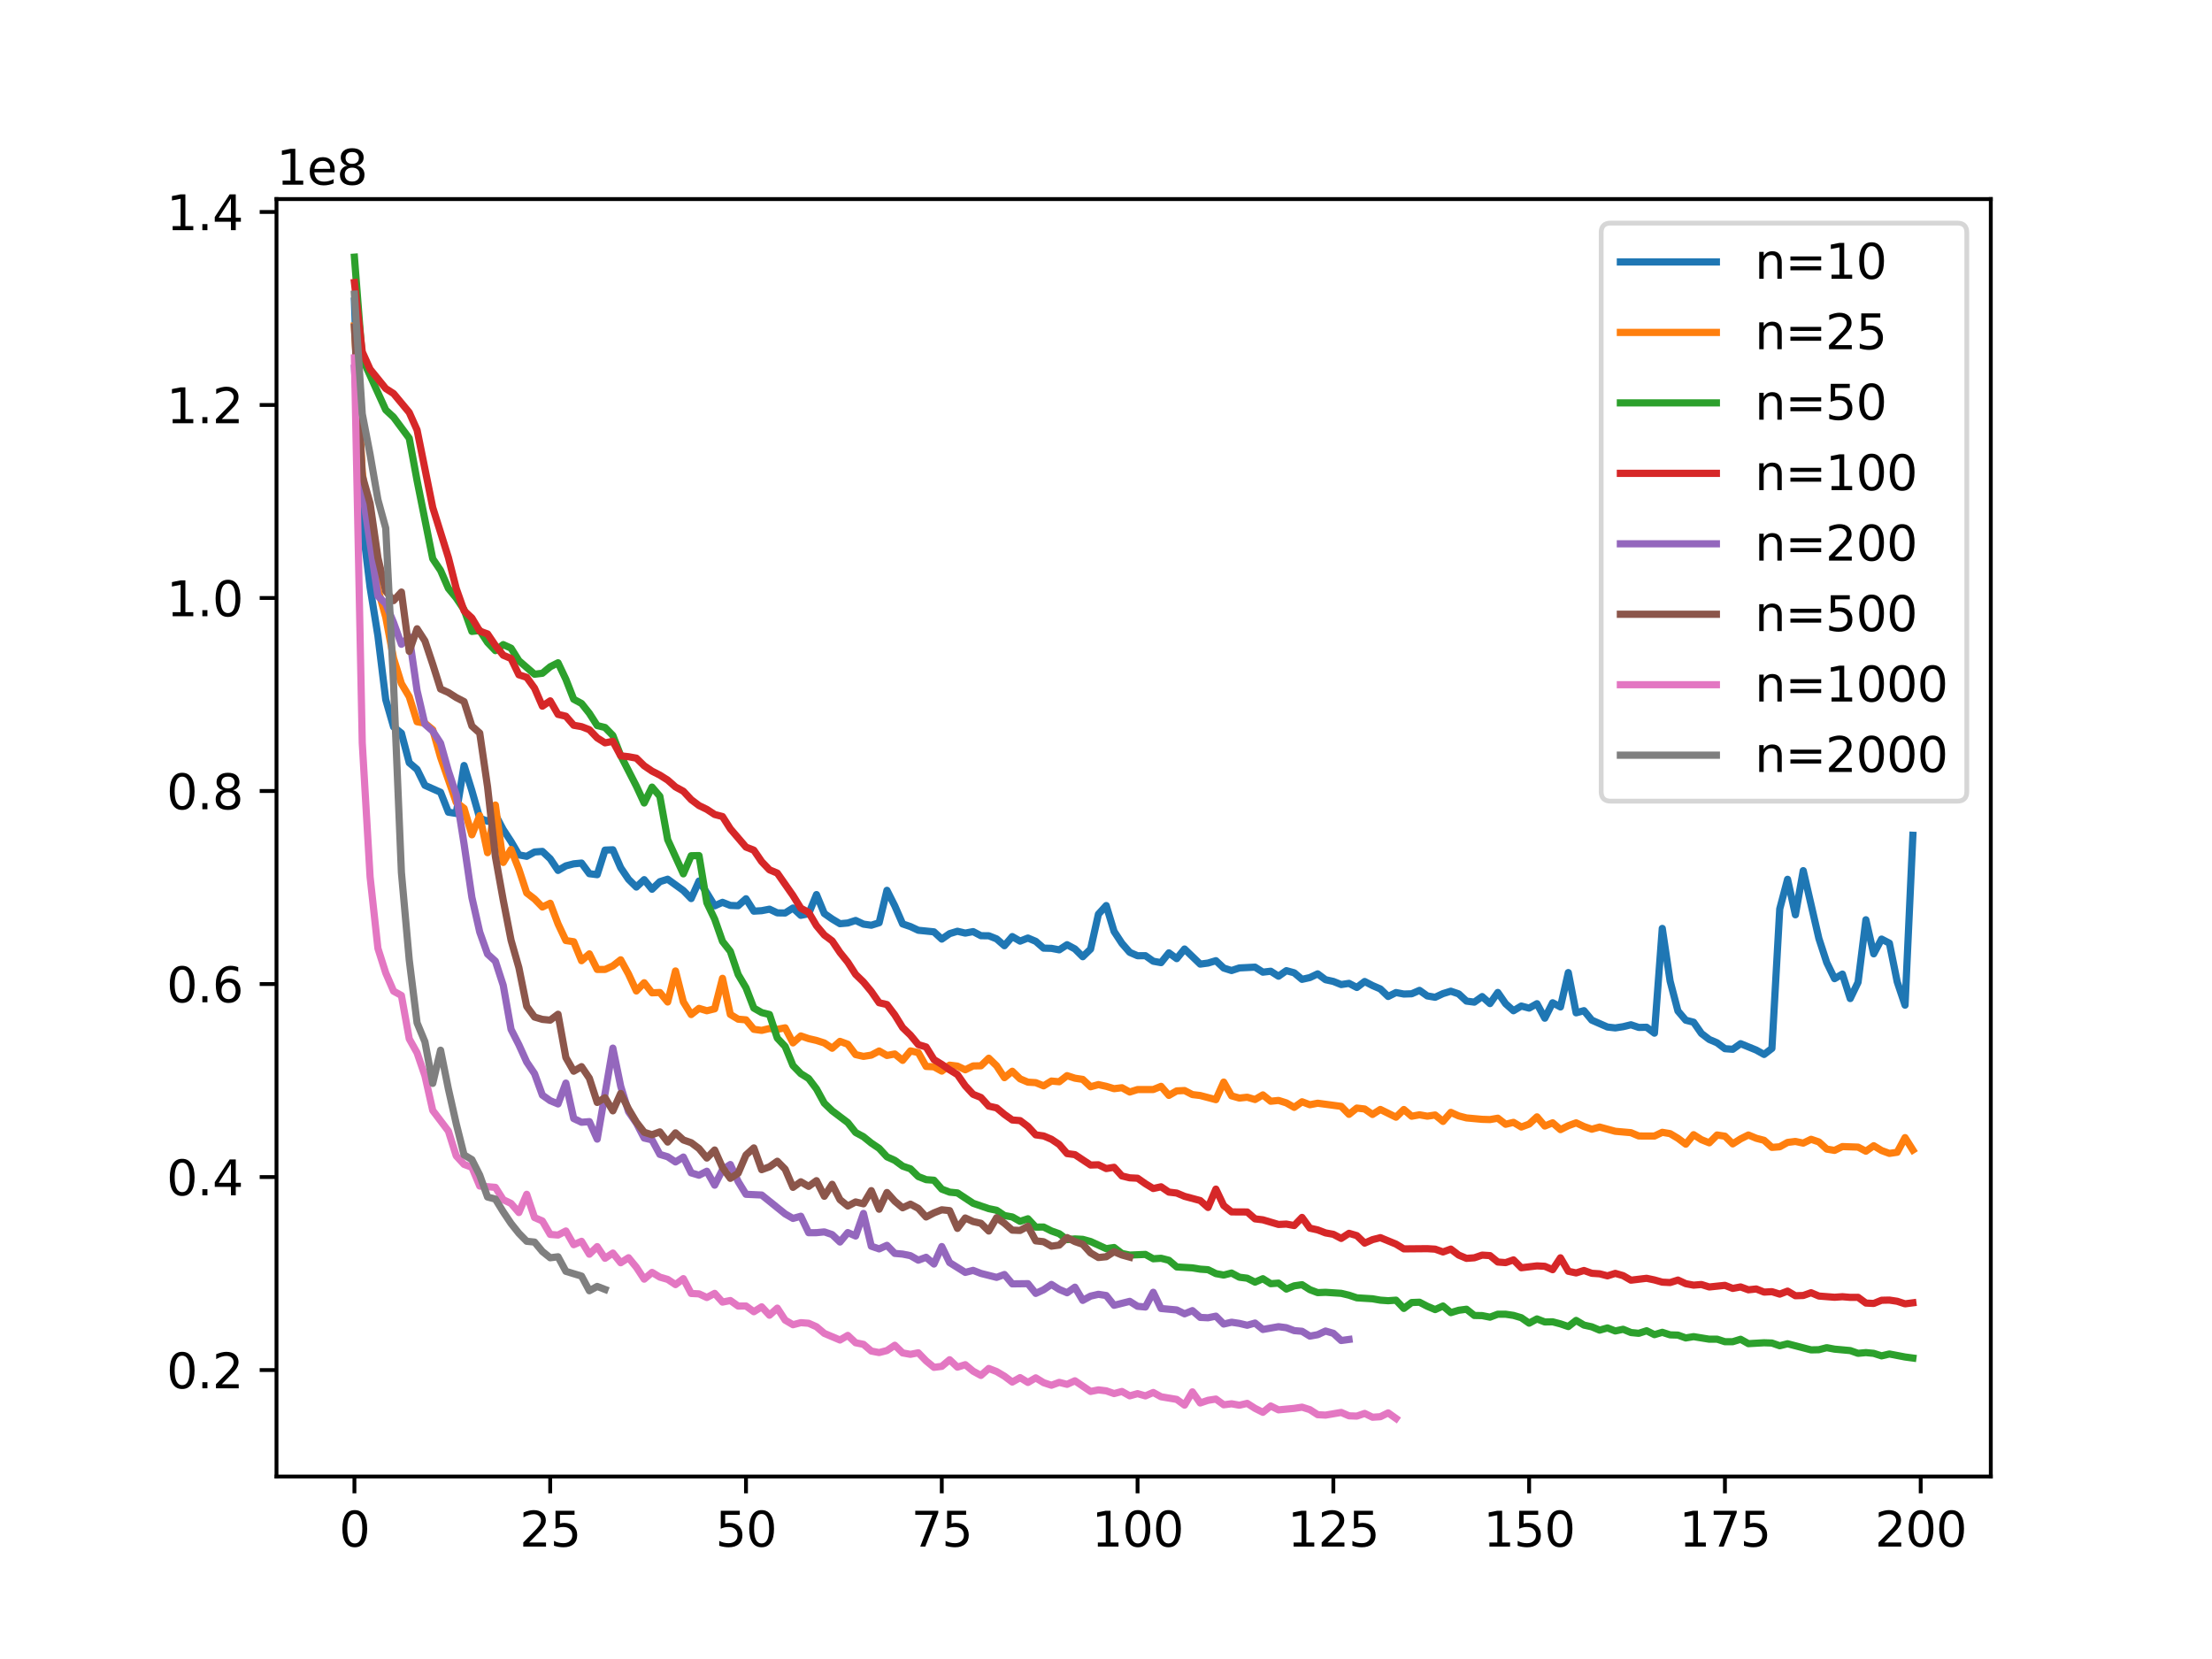 <?xml version="1.0" encoding="utf-8" standalone="no"?>
<!DOCTYPE svg PUBLIC "-//W3C//DTD SVG 1.1//EN"
  "http://www.w3.org/Graphics/SVG/1.1/DTD/svg11.dtd">
<svg xmlns:xlink="http://www.w3.org/1999/xlink" width="460.8pt" height="345.6pt" viewBox="0 0 460.8 345.6" xmlns="http://www.w3.org/2000/svg" version="1.1">
 <defs>
  <style type="text/css">*{stroke-linejoin: round; stroke-linecap: butt}</style>
 </defs>
 <g id="figure_1">
  <g id="patch_1">
   <path d="M 0 345.6 
L 460.8 345.6 
L 460.8 0 
L 0 0 
z
" style="fill: #ffffff"/>
  </g>
  <g id="axes_1">
   <g id="patch_2">
    <path d="M 57.6 307.584 
L 414.72 307.584 
L 414.72 41.472 
L 57.6 41.472 
z
" style="fill: #ffffff"/>
   </g>
   <g id="matplotlib.axis_1">
    <g id="xtick_1">
     <g id="line2d_1">
      <defs>
       <path id="mae1dd69335" d="M 0 0 
L 0 3.5 
" style="stroke: #000000; stroke-width: 0.8"/>
      </defs>
      <g>
       <use xlink:href="#mae1dd69335" x="73.833" y="307.584" style="stroke: #000000; stroke-width: 0.8"/>
      </g>
     </g>
     <g id="text_1">
      <!-- 0 -->
      <g transform="translate(70.651 322.182) scale(0.1 -0.1)">
       <defs>
        <path id="DejaVuSans-30" d="M 2034 4250 
Q 1547 4250 1301 3770 
Q 1056 3291 1056 2328 
Q 1056 1369 1301 889 
Q 1547 409 2034 409 
Q 2525 409 2770 889 
Q 3016 1369 3016 2328 
Q 3016 3291 2770 3770 
Q 2525 4250 2034 4250 
z
M 2034 4750 
Q 2819 4750 3233 4129 
Q 3647 3509 3647 2328 
Q 3647 1150 3233 529 
Q 2819 -91 2034 -91 
Q 1250 -91 836 529 
Q 422 1150 422 2328 
Q 422 3509 836 4129 
Q 1250 4750 2034 4750 
z
" transform="scale(0.016)"/>
       </defs>
       <use xlink:href="#DejaVuSans-30"/>
      </g>
     </g>
    </g>
    <g id="xtick_2">
     <g id="line2d_2">
      <g>
       <use xlink:href="#mae1dd69335" x="114.618" y="307.584" style="stroke: #000000; stroke-width: 0.8"/>
      </g>
     </g>
     <g id="text_2">
      <!-- 25 -->
      <g transform="translate(108.256 322.182) scale(0.1 -0.1)">
       <defs>
        <path id="DejaVuSans-32" d="M 1228 531 
L 3431 531 
L 3431 0 
L 469 0 
L 469 531 
Q 828 903 1448 1529 
Q 2069 2156 2228 2338 
Q 2531 2678 2651 2914 
Q 2772 3150 2772 3378 
Q 2772 3750 2511 3984 
Q 2250 4219 1831 4219 
Q 1534 4219 1204 4116 
Q 875 4013 500 3803 
L 500 4441 
Q 881 4594 1212 4672 
Q 1544 4750 1819 4750 
Q 2544 4750 2975 4387 
Q 3406 4025 3406 3419 
Q 3406 3131 3298 2873 
Q 3191 2616 2906 2266 
Q 2828 2175 2409 1742 
Q 1991 1309 1228 531 
z
" transform="scale(0.016)"/>
        <path id="DejaVuSans-35" d="M 691 4666 
L 3169 4666 
L 3169 4134 
L 1269 4134 
L 1269 2991 
Q 1406 3038 1543 3061 
Q 1681 3084 1819 3084 
Q 2600 3084 3056 2656 
Q 3513 2228 3513 1497 
Q 3513 744 3044 326 
Q 2575 -91 1722 -91 
Q 1428 -91 1123 -41 
Q 819 9 494 109 
L 494 744 
Q 775 591 1075 516 
Q 1375 441 1709 441 
Q 2250 441 2565 725 
Q 2881 1009 2881 1497 
Q 2881 1984 2565 2268 
Q 2250 2553 1709 2553 
Q 1456 2553 1204 2497 
Q 953 2441 691 2322 
L 691 4666 
z
" transform="scale(0.016)"/>
       </defs>
       <use xlink:href="#DejaVuSans-32"/>
       <use xlink:href="#DejaVuSans-35" x="63.623"/>
      </g>
     </g>
    </g>
    <g id="xtick_3">
     <g id="line2d_3">
      <g>
       <use xlink:href="#mae1dd69335" x="155.404" y="307.584" style="stroke: #000000; stroke-width: 0.8"/>
      </g>
     </g>
     <g id="text_3">
      <!-- 50 -->
      <g transform="translate(149.042 322.182) scale(0.1 -0.1)">
       <use xlink:href="#DejaVuSans-35"/>
       <use xlink:href="#DejaVuSans-30" x="63.623"/>
      </g>
     </g>
    </g>
    <g id="xtick_4">
     <g id="line2d_4">
      <g>
       <use xlink:href="#mae1dd69335" x="196.19" y="307.584" style="stroke: #000000; stroke-width: 0.8"/>
      </g>
     </g>
     <g id="text_4">
      <!-- 75 -->
      <g transform="translate(189.827 322.182) scale(0.1 -0.1)">
       <defs>
        <path id="DejaVuSans-37" d="M 525 4666 
L 3525 4666 
L 3525 4397 
L 1831 0 
L 1172 0 
L 2766 4134 
L 525 4134 
L 525 4666 
z
" transform="scale(0.016)"/>
       </defs>
       <use xlink:href="#DejaVuSans-37"/>
       <use xlink:href="#DejaVuSans-35" x="63.623"/>
      </g>
     </g>
    </g>
    <g id="xtick_5">
     <g id="line2d_5">
      <g>
       <use xlink:href="#mae1dd69335" x="236.976" y="307.584" style="stroke: #000000; stroke-width: 0.8"/>
      </g>
     </g>
     <g id="text_5">
      <!-- 100 -->
      <g transform="translate(227.432 322.182) scale(0.1 -0.1)">
       <defs>
        <path id="DejaVuSans-31" d="M 794 531 
L 1825 531 
L 1825 4091 
L 703 3866 
L 703 4441 
L 1819 4666 
L 2450 4666 
L 2450 531 
L 3481 531 
L 3481 0 
L 794 0 
L 794 531 
z
" transform="scale(0.016)"/>
       </defs>
       <use xlink:href="#DejaVuSans-31"/>
       <use xlink:href="#DejaVuSans-30" x="63.623"/>
       <use xlink:href="#DejaVuSans-30" x="127.246"/>
      </g>
     </g>
    </g>
    <g id="xtick_6">
     <g id="line2d_6">
      <g>
       <use xlink:href="#mae1dd69335" x="277.761" y="307.584" style="stroke: #000000; stroke-width: 0.8"/>
      </g>
     </g>
     <g id="text_6">
      <!-- 125 -->
      <g transform="translate(268.218 322.182) scale(0.1 -0.1)">
       <use xlink:href="#DejaVuSans-31"/>
       <use xlink:href="#DejaVuSans-32" x="63.623"/>
       <use xlink:href="#DejaVuSans-35" x="127.246"/>
      </g>
     </g>
    </g>
    <g id="xtick_7">
     <g id="line2d_7">
      <g>
       <use xlink:href="#mae1dd69335" x="318.547" y="307.584" style="stroke: #000000; stroke-width: 0.8"/>
      </g>
     </g>
     <g id="text_7">
      <!-- 150 -->
      <g transform="translate(309.003 322.182) scale(0.1 -0.1)">
       <use xlink:href="#DejaVuSans-31"/>
       <use xlink:href="#DejaVuSans-35" x="63.623"/>
       <use xlink:href="#DejaVuSans-30" x="127.246"/>
      </g>
     </g>
    </g>
    <g id="xtick_8">
     <g id="line2d_8">
      <g>
       <use xlink:href="#mae1dd69335" x="359.333" y="307.584" style="stroke: #000000; stroke-width: 0.8"/>
      </g>
     </g>
     <g id="text_8">
      <!-- 175 -->
      <g transform="translate(349.789 322.182) scale(0.1 -0.1)">
       <use xlink:href="#DejaVuSans-31"/>
       <use xlink:href="#DejaVuSans-37" x="63.623"/>
       <use xlink:href="#DejaVuSans-35" x="127.246"/>
      </g>
     </g>
    </g>
    <g id="xtick_9">
     <g id="line2d_9">
      <g>
       <use xlink:href="#mae1dd69335" x="400.119" y="307.584" style="stroke: #000000; stroke-width: 0.8"/>
      </g>
     </g>
     <g id="text_9">
      <!-- 200 -->
      <g transform="translate(390.575 322.182) scale(0.1 -0.1)">
       <use xlink:href="#DejaVuSans-32"/>
       <use xlink:href="#DejaVuSans-30" x="63.623"/>
       <use xlink:href="#DejaVuSans-30" x="127.246"/>
      </g>
     </g>
    </g>
   </g>
   <g id="matplotlib.axis_2">
    <g id="ytick_1">
     <g id="line2d_10">
      <defs>
       <path id="m228a80582a" d="M 0 0 
L -3.5 0 
" style="stroke: #000000; stroke-width: 0.8"/>
      </defs>
      <g>
       <use xlink:href="#m228a80582a" x="57.6" y="285.411" style="stroke: #000000; stroke-width: 0.8"/>
      </g>
     </g>
     <g id="text_10">
      <!-- 0.2 -->
      <g transform="translate(34.697 289.21) scale(0.1 -0.1)">
       <defs>
        <path id="DejaVuSans-2e" d="M 684 794 
L 1344 794 
L 1344 0 
L 684 0 
L 684 794 
z
" transform="scale(0.016)"/>
       </defs>
       <use xlink:href="#DejaVuSans-30"/>
       <use xlink:href="#DejaVuSans-2e" x="63.623"/>
       <use xlink:href="#DejaVuSans-32" x="95.41"/>
      </g>
     </g>
    </g>
    <g id="ytick_2">
     <g id="line2d_11">
      <g>
       <use xlink:href="#m228a80582a" x="57.6" y="245.202" style="stroke: #000000; stroke-width: 0.8"/>
      </g>
     </g>
     <g id="text_11">
      <!-- 0.4 -->
      <g transform="translate(34.697 249.001) scale(0.1 -0.1)">
       <defs>
        <path id="DejaVuSans-34" d="M 2419 4116 
L 825 1625 
L 2419 1625 
L 2419 4116 
z
M 2253 4666 
L 3047 4666 
L 3047 1625 
L 3713 1625 
L 3713 1100 
L 3047 1100 
L 3047 0 
L 2419 0 
L 2419 1100 
L 313 1100 
L 313 1709 
L 2253 4666 
z
" transform="scale(0.016)"/>
       </defs>
       <use xlink:href="#DejaVuSans-30"/>
       <use xlink:href="#DejaVuSans-2e" x="63.623"/>
       <use xlink:href="#DejaVuSans-34" x="95.41"/>
      </g>
     </g>
    </g>
    <g id="ytick_3">
     <g id="line2d_12">
      <g>
       <use xlink:href="#m228a80582a" x="57.6" y="204.992" style="stroke: #000000; stroke-width: 0.8"/>
      </g>
     </g>
     <g id="text_12">
      <!-- 0.6 -->
      <g transform="translate(34.697 208.791) scale(0.1 -0.1)">
       <defs>
        <path id="DejaVuSans-36" d="M 2113 2584 
Q 1688 2584 1439 2293 
Q 1191 2003 1191 1497 
Q 1191 994 1439 701 
Q 1688 409 2113 409 
Q 2538 409 2786 701 
Q 3034 994 3034 1497 
Q 3034 2003 2786 2293 
Q 2538 2584 2113 2584 
z
M 3366 4563 
L 3366 3988 
Q 3128 4100 2886 4159 
Q 2644 4219 2406 4219 
Q 1781 4219 1451 3797 
Q 1122 3375 1075 2522 
Q 1259 2794 1537 2939 
Q 1816 3084 2150 3084 
Q 2853 3084 3261 2657 
Q 3669 2231 3669 1497 
Q 3669 778 3244 343 
Q 2819 -91 2113 -91 
Q 1303 -91 875 529 
Q 447 1150 447 2328 
Q 447 3434 972 4092 
Q 1497 4750 2381 4750 
Q 2619 4750 2861 4703 
Q 3103 4656 3366 4563 
z
" transform="scale(0.016)"/>
       </defs>
       <use xlink:href="#DejaVuSans-30"/>
       <use xlink:href="#DejaVuSans-2e" x="63.623"/>
       <use xlink:href="#DejaVuSans-36" x="95.41"/>
      </g>
     </g>
    </g>
    <g id="ytick_4">
     <g id="line2d_13">
      <g>
       <use xlink:href="#m228a80582a" x="57.6" y="164.782" style="stroke: #000000; stroke-width: 0.8"/>
      </g>
     </g>
     <g id="text_13">
      <!-- 0.8 -->
      <g transform="translate(34.697 168.582) scale(0.1 -0.1)">
       <defs>
        <path id="DejaVuSans-38" d="M 2034 2216 
Q 1584 2216 1326 1975 
Q 1069 1734 1069 1313 
Q 1069 891 1326 650 
Q 1584 409 2034 409 
Q 2484 409 2743 651 
Q 3003 894 3003 1313 
Q 3003 1734 2745 1975 
Q 2488 2216 2034 2216 
z
M 1403 2484 
Q 997 2584 770 2862 
Q 544 3141 544 3541 
Q 544 4100 942 4425 
Q 1341 4750 2034 4750 
Q 2731 4750 3128 4425 
Q 3525 4100 3525 3541 
Q 3525 3141 3298 2862 
Q 3072 2584 2669 2484 
Q 3125 2378 3379 2068 
Q 3634 1759 3634 1313 
Q 3634 634 3220 271 
Q 2806 -91 2034 -91 
Q 1263 -91 848 271 
Q 434 634 434 1313 
Q 434 1759 690 2068 
Q 947 2378 1403 2484 
z
M 1172 3481 
Q 1172 3119 1398 2916 
Q 1625 2713 2034 2713 
Q 2441 2713 2670 2916 
Q 2900 3119 2900 3481 
Q 2900 3844 2670 4047 
Q 2441 4250 2034 4250 
Q 1625 4250 1398 4047 
Q 1172 3844 1172 3481 
z
" transform="scale(0.016)"/>
       </defs>
       <use xlink:href="#DejaVuSans-30"/>
       <use xlink:href="#DejaVuSans-2e" x="63.623"/>
       <use xlink:href="#DejaVuSans-38" x="95.41"/>
      </g>
     </g>
    </g>
    <g id="ytick_5">
     <g id="line2d_14">
      <g>
       <use xlink:href="#m228a80582a" x="57.6" y="124.573" style="stroke: #000000; stroke-width: 0.8"/>
      </g>
     </g>
     <g id="text_14">
      <!-- 1.0 -->
      <g transform="translate(34.697 128.372) scale(0.1 -0.1)">
       <use xlink:href="#DejaVuSans-31"/>
       <use xlink:href="#DejaVuSans-2e" x="63.623"/>
       <use xlink:href="#DejaVuSans-30" x="95.41"/>
      </g>
     </g>
    </g>
    <g id="ytick_6">
     <g id="line2d_15">
      <g>
       <use xlink:href="#m228a80582a" x="57.6" y="84.363" style="stroke: #000000; stroke-width: 0.8"/>
      </g>
     </g>
     <g id="text_15">
      <!-- 1.2 -->
      <g transform="translate(34.697 88.162) scale(0.1 -0.1)">
       <use xlink:href="#DejaVuSans-31"/>
       <use xlink:href="#DejaVuSans-2e" x="63.623"/>
       <use xlink:href="#DejaVuSans-32" x="95.41"/>
      </g>
     </g>
    </g>
    <g id="ytick_7">
     <g id="line2d_16">
      <g>
       <use xlink:href="#m228a80582a" x="57.6" y="44.154" style="stroke: #000000; stroke-width: 0.8"/>
      </g>
     </g>
     <g id="text_16">
      <!-- 1.4 -->
      <g transform="translate(34.697 47.953) scale(0.1 -0.1)">
       <use xlink:href="#DejaVuSans-31"/>
       <use xlink:href="#DejaVuSans-2e" x="63.623"/>
       <use xlink:href="#DejaVuSans-34" x="95.41"/>
      </g>
     </g>
    </g>
    <g id="text_17">
     <!-- 1e8 -->
     <g transform="translate(57.6 38.472) scale(0.1 -0.1)">
      <defs>
       <path id="DejaVuSans-65" d="M 3597 1894 
L 3597 1613 
L 953 1613 
Q 991 1019 1311 708 
Q 1631 397 2203 397 
Q 2534 397 2845 478 
Q 3156 559 3463 722 
L 3463 178 
Q 3153 47 2828 -22 
Q 2503 -91 2169 -91 
Q 1331 -91 842 396 
Q 353 884 353 1716 
Q 353 2575 817 3079 
Q 1281 3584 2069 3584 
Q 2775 3584 3186 3129 
Q 3597 2675 3597 1894 
z
M 3022 2063 
Q 3016 2534 2758 2815 
Q 2500 3097 2075 3097 
Q 1594 3097 1305 2825 
Q 1016 2553 972 2059 
L 3022 2063 
z
" transform="scale(0.016)"/>
      </defs>
      <use xlink:href="#DejaVuSans-31"/>
      <use xlink:href="#DejaVuSans-65" x="63.623"/>
      <use xlink:href="#DejaVuSans-38" x="125.146"/>
     </g>
    </g>
   </g>
   <g id="line2d_17">
    <path d="M 73.833 62.722 
L 75.464 108.88 
L 77.096 122.359 
L 78.727 132.474 
L 80.358 145.75 
L 81.99 151.428 
L 83.621 152.729 
L 85.253 158.895 
L 86.884 160.282 
L 88.516 163.596 
L 91.778 165.047 
L 93.41 169.197 
L 95.041 169.452 
L 96.673 159.472 
L 98.304 164.723 
L 99.936 170.434 
L 101.567 171.082 
L 103.198 169.714 
L 104.83 172.814 
L 106.461 175.303 
L 108.093 178.092 
L 109.724 178.384 
L 111.356 177.484 
L 112.987 177.362 
L 114.618 178.895 
L 116.25 181.325 
L 117.881 180.377 
L 119.513 179.955 
L 121.144 179.793 
L 122.776 182.008 
L 124.407 182.21 
L 126.038 177.093 
L 127.67 177.025 
L 129.301 180.764 
L 130.933 183.175 
L 132.564 184.788 
L 134.196 183.252 
L 135.827 185.247 
L 137.458 183.67 
L 139.09 183.155 
L 142.353 185.513 
L 143.984 187.188 
L 145.616 183.536 
L 147.247 186.017 
L 148.879 188.7 
L 150.51 187.971 
L 152.141 188.617 
L 153.773 188.678 
L 155.404 187.228 
L 157.036 189.813 
L 158.667 189.715 
L 160.299 189.399 
L 161.93 190.168 
L 163.561 190.192 
L 165.193 189.159 
L 166.824 190.681 
L 168.456 190.352 
L 170.087 186.359 
L 171.719 190.303 
L 173.35 191.444 
L 174.981 192.426 
L 176.613 192.276 
L 178.244 191.748 
L 179.876 192.514 
L 181.507 192.745 
L 183.139 192.227 
L 184.77 185.472 
L 186.401 188.71 
L 188.033 192.466 
L 189.664 193.027 
L 191.296 193.791 
L 194.559 194.121 
L 196.19 195.629 
L 197.821 194.497 
L 199.453 193.999 
L 201.084 194.383 
L 202.716 194.07 
L 204.347 194.925 
L 205.979 194.94 
L 207.61 195.586 
L 209.241 197.008 
L 210.873 195.106 
L 212.504 196.055 
L 214.136 195.408 
L 215.767 196.099 
L 217.399 197.515 
L 219.03 197.557 
L 220.661 197.871 
L 222.293 196.801 
L 223.924 197.68 
L 225.556 199.301 
L 227.187 197.713 
L 228.819 190.44 
L 230.45 188.642 
L 232.081 194.027 
L 233.713 196.517 
L 235.344 198.388 
L 236.976 199.101 
L 238.607 199.084 
L 240.239 200.24 
L 241.87 200.536 
L 243.501 198.497 
L 245.133 199.7 
L 246.764 197.696 
L 250.027 200.843 
L 251.659 200.622 
L 253.29 200.128 
L 254.921 201.662 
L 256.553 202.179 
L 258.184 201.638 
L 261.447 201.474 
L 263.079 202.52 
L 264.71 202.324 
L 266.341 203.363 
L 267.973 202.207 
L 269.604 202.651 
L 271.236 204.017 
L 272.867 203.648 
L 274.499 202.874 
L 276.13 204.091 
L 277.761 204.45 
L 279.393 205.102 
L 281.024 204.853 
L 282.656 205.708 
L 284.287 204.466 
L 285.919 205.308 
L 287.55 206.013 
L 289.181 207.585 
L 290.813 206.766 
L 292.444 207.075 
L 294.076 207.024 
L 295.707 206.31 
L 297.339 207.471 
L 298.97 207.749 
L 300.601 206.986 
L 302.233 206.485 
L 303.864 207.038 
L 305.496 208.549 
L 307.127 208.765 
L 308.759 207.605 
L 310.39 209.067 
L 312.021 206.748 
L 313.653 209.104 
L 315.284 210.555 
L 316.916 209.577 
L 318.547 210.008 
L 320.179 209.088 
L 321.81 212.111 
L 323.441 208.895 
L 325.073 209.768 
L 326.704 202.605 
L 328.336 210.993 
L 329.967 210.541 
L 331.599 212.515 
L 334.862 213.95 
L 336.493 214.131 
L 338.124 213.877 
L 339.756 213.478 
L 341.387 214.034 
L 343.019 213.995 
L 344.65 215.225 
L 346.282 193.405 
L 347.913 204.385 
L 349.544 210.607 
L 351.176 212.528 
L 352.807 212.942 
L 354.439 215.291 
L 356.07 216.537 
L 357.702 217.236 
L 359.333 218.46 
L 360.964 218.587 
L 362.596 217.417 
L 365.859 218.75 
L 367.49 219.659 
L 369.122 218.405 
L 370.753 189.347 
L 372.384 183.175 
L 374.016 190.569 
L 375.647 181.372 
L 378.91 195.516 
L 380.542 200.521 
L 382.173 203.871 
L 383.804 202.923 
L 385.436 208.019 
L 387.067 204.628 
L 388.699 191.605 
L 390.33 198.702 
L 391.962 195.628 
L 393.593 196.479 
L 395.224 204.537 
L 396.856 209.394 
L 398.487 174.004 
L 398.487 174.004 
" clip-path="url(#p0e4a9f094d)" style="fill: none; stroke: #1f77b4; stroke-width: 1.5; stroke-linecap: square"/>
   </g>
   <g id="line2d_18">
    <path d="M 73.833 67.889 
L 75.464 98.304 
L 77.096 111.196 
L 78.727 122.722 
L 80.358 128.572 
L 81.99 137.142 
L 83.621 142.403 
L 85.253 145.138 
L 86.884 150.356 
L 88.516 150.653 
L 90.147 152.01 
L 91.778 157.756 
L 95.041 167.153 
L 96.673 168.398 
L 98.304 173.908 
L 99.936 169.918 
L 101.567 177.629 
L 103.198 167.702 
L 104.83 179.662 
L 106.461 176.958 
L 108.093 181.074 
L 109.724 186.018 
L 111.356 187.278 
L 112.987 188.95 
L 114.618 188.166 
L 116.25 192.464 
L 117.881 195.932 
L 119.513 196.179 
L 121.144 200.135 
L 122.776 198.708 
L 124.407 201.949 
L 126.038 201.958 
L 127.67 201.219 
L 129.301 199.941 
L 130.933 202.914 
L 132.564 206.438 
L 134.196 204.721 
L 135.827 206.822 
L 137.458 206.754 
L 139.09 208.734 
L 140.721 202.269 
L 142.353 208.706 
L 143.984 211.349 
L 145.616 210.066 
L 147.247 210.559 
L 148.879 210.156 
L 150.51 203.8 
L 152.141 211.323 
L 153.773 212.315 
L 155.404 212.454 
L 157.036 214.423 
L 158.667 214.648 
L 160.299 214.256 
L 161.93 214.427 
L 163.561 214.114 
L 165.193 217.253 
L 166.824 215.804 
L 168.456 216.366 
L 170.087 216.744 
L 171.719 217.271 
L 173.35 218.368 
L 174.981 216.935 
L 176.613 217.538 
L 178.244 219.69 
L 179.876 220.064 
L 181.507 219.803 
L 183.139 218.939 
L 184.77 219.872 
L 186.401 219.564 
L 188.033 220.893 
L 189.664 218.924 
L 191.296 219.261 
L 192.927 222.16 
L 194.559 222.235 
L 196.19 223.132 
L 197.821 221.892 
L 199.453 222.09 
L 201.084 222.854 
L 202.716 222.05 
L 204.347 222.024 
L 205.979 220.446 
L 207.61 222.022 
L 209.241 224.497 
L 210.873 223.161 
L 212.504 224.744 
L 214.136 225.434 
L 215.767 225.534 
L 217.399 226.203 
L 219.03 225.204 
L 220.661 225.349 
L 222.293 224.078 
L 223.924 224.608 
L 225.556 224.858 
L 227.187 226.394 
L 228.819 225.941 
L 230.45 226.301 
L 232.081 226.794 
L 233.713 226.593 
L 235.344 227.487 
L 236.976 226.973 
L 240.239 226.97 
L 241.87 226.308 
L 243.501 228.189 
L 245.133 227.253 
L 246.764 227.179 
L 248.396 228.022 
L 250.027 228.215 
L 253.29 229.078 
L 254.921 225.419 
L 256.553 228.28 
L 258.184 228.748 
L 259.816 228.571 
L 261.447 229.047 
L 263.079 228.089 
L 264.71 229.409 
L 266.341 229.237 
L 267.973 229.754 
L 269.604 230.681 
L 271.236 229.519 
L 272.867 230.137 
L 274.499 229.819 
L 279.393 230.476 
L 281.024 232.142 
L 282.656 230.832 
L 284.287 231.022 
L 285.919 232.162 
L 287.55 231.117 
L 290.813 232.73 
L 292.444 231.132 
L 294.076 232.532 
L 295.707 232.231 
L 297.339 232.524 
L 298.97 232.274 
L 300.601 233.612 
L 302.233 231.73 
L 303.864 232.46 
L 305.496 232.882 
L 308.759 233.179 
L 310.39 233.228 
L 312.021 232.941 
L 313.653 234.207 
L 315.284 233.808 
L 316.916 234.778 
L 318.547 234.169 
L 320.179 232.659 
L 321.81 234.572 
L 323.441 233.901 
L 325.073 235.324 
L 326.704 234.506 
L 328.336 233.908 
L 329.967 234.673 
L 331.599 235.235 
L 333.23 234.785 
L 336.493 235.667 
L 339.756 235.955 
L 341.387 236.646 
L 344.65 236.66 
L 346.282 235.882 
L 347.913 236.155 
L 349.544 237.127 
L 351.176 238.352 
L 352.807 236.376 
L 354.439 237.417 
L 356.07 238.07 
L 357.702 236.443 
L 359.333 236.688 
L 360.964 238.29 
L 362.596 237.253 
L 364.227 236.441 
L 365.859 237.121 
L 367.49 237.549 
L 369.122 239.023 
L 370.753 238.897 
L 372.384 237.988 
L 374.016 237.784 
L 375.647 238.133 
L 377.279 237.334 
L 378.91 237.889 
L 380.542 239.376 
L 382.173 239.646 
L 383.804 238.851 
L 387.067 238.966 
L 388.699 239.819 
L 390.33 238.675 
L 391.962 239.676 
L 393.593 240.274 
L 395.224 240.038 
L 396.856 236.989 
L 398.487 239.573 
L 398.487 239.573 
" clip-path="url(#p0e4a9f094d)" style="fill: none; stroke: #ff7f0e; stroke-width: 1.5; stroke-linecap: square"/>
   </g>
   <g id="line2d_19">
    <path d="M 73.833 53.568 
L 75.464 74.639 
L 80.358 85.396 
L 81.99 86.911 
L 85.253 91.299 
L 86.884 100.12 
L 90.147 116.403 
L 91.778 118.835 
L 93.41 122.579 
L 95.041 124.564 
L 96.673 126.995 
L 98.304 131.535 
L 99.936 131.352 
L 101.567 133.829 
L 103.198 135.536 
L 104.83 134.285 
L 106.461 135.026 
L 108.093 137.632 
L 111.356 140.456 
L 112.987 140.255 
L 114.618 138.9 
L 116.25 138.067 
L 117.881 141.503 
L 119.513 145.669 
L 121.144 146.543 
L 122.776 148.6 
L 124.407 151.148 
L 126.038 151.546 
L 127.67 153.216 
L 129.301 157.4 
L 132.564 163.76 
L 134.196 167.282 
L 135.827 163.97 
L 137.458 165.876 
L 139.09 174.912 
L 142.353 182.042 
L 143.984 178.265 
L 145.616 178.231 
L 147.247 188.058 
L 148.879 191.469 
L 150.51 196.113 
L 152.141 198.187 
L 153.773 203.018 
L 155.404 205.775 
L 157.036 210.004 
L 158.667 210.936 
L 160.299 211.341 
L 161.93 216.265 
L 163.561 218 
L 165.193 221.977 
L 166.824 223.658 
L 168.456 224.681 
L 170.087 226.837 
L 171.719 229.821 
L 173.35 231.392 
L 176.613 233.859 
L 178.244 235.916 
L 179.876 236.807 
L 181.507 238.124 
L 183.139 239.224 
L 184.77 240.99 
L 186.401 241.725 
L 188.033 242.925 
L 189.664 243.488 
L 191.296 245.098 
L 192.927 245.742 
L 194.559 245.864 
L 196.19 247.717 
L 197.821 248.345 
L 199.453 248.506 
L 202.716 250.664 
L 205.979 251.784 
L 207.61 252.119 
L 209.241 253.219 
L 210.873 253.51 
L 212.504 254.431 
L 214.136 253.895 
L 215.767 255.627 
L 217.399 255.613 
L 219.03 256.428 
L 220.661 257.008 
L 222.293 258.233 
L 223.924 258.091 
L 225.556 258.18 
L 227.187 258.628 
L 230.45 260.122 
L 232.081 259.878 
L 233.713 261.118 
L 235.344 261.455 
L 238.607 261.316 
L 240.239 262.224 
L 241.87 262.123 
L 243.501 262.538 
L 245.133 263.926 
L 248.396 264.119 
L 250.027 264.388 
L 251.659 264.502 
L 253.29 265.315 
L 254.921 265.616 
L 256.553 265.201 
L 258.184 266.067 
L 259.816 266.27 
L 261.447 267.096 
L 263.079 266.377 
L 264.71 267.418 
L 266.341 267.296 
L 267.973 268.537 
L 269.604 267.865 
L 271.236 267.625 
L 272.867 268.66 
L 274.499 269.279 
L 276.13 269.212 
L 279.393 269.425 
L 281.024 269.813 
L 282.656 270.361 
L 285.919 270.561 
L 287.55 270.849 
L 289.181 270.964 
L 290.813 270.851 
L 292.444 272.568 
L 294.076 271.339 
L 295.707 271.279 
L 297.339 272.125 
L 298.97 272.812 
L 300.601 272.065 
L 302.233 273.446 
L 303.864 272.953 
L 305.496 272.739 
L 307.127 274.035 
L 308.759 274.066 
L 310.39 274.39 
L 312.021 273.773 
L 313.653 273.777 
L 315.284 274.02 
L 316.916 274.506 
L 318.547 275.639 
L 320.179 274.758 
L 321.81 275.389 
L 323.441 275.358 
L 325.073 275.788 
L 326.704 276.344 
L 328.336 275.069 
L 329.967 276.04 
L 331.599 276.404 
L 333.23 277.091 
L 334.862 276.633 
L 336.493 277.263 
L 338.124 276.914 
L 339.756 277.591 
L 341.387 277.753 
L 343.019 277.221 
L 344.65 278.032 
L 346.282 277.547 
L 347.913 278.075 
L 349.544 278.125 
L 351.176 278.715 
L 352.807 278.448 
L 356.07 278.98 
L 357.702 278.972 
L 359.333 279.504 
L 360.964 279.499 
L 362.596 278.996 
L 364.227 279.907 
L 367.49 279.723 
L 369.122 279.778 
L 370.753 280.346 
L 372.384 279.93 
L 377.279 281.203 
L 378.91 281.168 
L 380.542 280.746 
L 382.173 281.051 
L 385.436 281.348 
L 387.067 281.922 
L 388.699 281.773 
L 390.33 281.928 
L 391.962 282.452 
L 393.593 282.059 
L 396.856 282.684 
L 398.487 282.904 
L 398.487 282.904 
" clip-path="url(#p0e4a9f094d)" style="fill: none; stroke: #2ca02c; stroke-width: 1.5; stroke-linecap: square"/>
   </g>
   <g id="line2d_20">
    <path d="M 73.833 58.855 
L 75.464 73.289 
L 77.096 76.921 
L 80.358 80.94 
L 81.99 81.991 
L 85.253 85.928 
L 86.884 89.577 
L 90.147 105.718 
L 93.41 116.144 
L 95.041 122.579 
L 96.673 127.224 
L 98.304 128.741 
L 99.936 131.474 
L 101.567 132.056 
L 103.198 134.462 
L 104.83 136.493 
L 106.461 137.187 
L 108.093 140.573 
L 109.724 141.101 
L 111.356 143.363 
L 112.987 147.108 
L 114.618 146 
L 116.25 148.822 
L 117.881 149.2 
L 119.513 151.087 
L 121.144 151.374 
L 122.776 152.006 
L 124.407 153.719 
L 126.038 154.748 
L 127.67 154.432 
L 129.301 157.452 
L 130.933 157.636 
L 132.564 157.934 
L 134.196 159.529 
L 135.827 160.639 
L 137.458 161.47 
L 139.09 162.506 
L 140.721 163.939 
L 142.353 164.825 
L 143.984 166.58 
L 145.616 167.811 
L 147.247 168.603 
L 148.879 169.672 
L 150.51 170.101 
L 152.141 172.655 
L 155.404 176.465 
L 157.036 177.111 
L 158.667 179.49 
L 160.299 181.201 
L 161.93 181.888 
L 165.193 186.556 
L 166.824 189.195 
L 168.456 190.068 
L 170.087 192.837 
L 171.719 194.783 
L 173.35 196.001 
L 174.981 198.417 
L 176.613 200.446 
L 178.244 202.986 
L 179.876 204.569 
L 181.507 206.54 
L 183.139 208.889 
L 184.77 209.266 
L 186.401 211.419 
L 188.033 214.06 
L 189.664 215.637 
L 191.296 217.611 
L 192.927 218.104 
L 194.559 220.73 
L 196.19 221.727 
L 197.821 222.864 
L 199.453 223.863 
L 201.084 226.204 
L 202.716 227.967 
L 204.347 228.625 
L 205.979 230.427 
L 207.61 230.794 
L 209.241 232.15 
L 210.873 233.311 
L 212.504 233.44 
L 214.136 234.663 
L 215.767 236.411 
L 217.399 236.637 
L 219.03 237.328 
L 220.661 238.425 
L 222.293 240.314 
L 223.924 240.532 
L 227.187 242.699 
L 228.819 242.644 
L 230.45 243.435 
L 232.081 243.168 
L 233.713 244.969 
L 235.344 245.366 
L 236.976 245.445 
L 238.607 246.59 
L 240.239 247.588 
L 241.87 247.229 
L 243.501 248.339 
L 245.133 248.534 
L 246.764 249.22 
L 250.027 250.096 
L 251.659 251.539 
L 253.29 247.715 
L 254.921 251.14 
L 256.553 252.458 
L 259.816 252.479 
L 261.447 253.911 
L 263.079 254.112 
L 266.341 255.078 
L 267.973 254.998 
L 269.604 255.304 
L 271.236 253.609 
L 272.867 255.846 
L 274.499 256.211 
L 276.13 256.835 
L 277.761 257.13 
L 279.393 257.986 
L 281.024 256.922 
L 282.656 257.403 
L 284.287 258.962 
L 285.919 258.242 
L 287.55 257.825 
L 290.813 259.166 
L 292.444 260.165 
L 297.339 260.121 
L 298.97 260.222 
L 300.601 260.806 
L 302.233 260.211 
L 303.864 261.45 
L 305.496 262.138 
L 307.127 262.02 
L 308.759 261.461 
L 310.39 261.564 
L 312.021 262.902 
L 313.653 263.028 
L 315.284 262.458 
L 316.916 264.095 
L 320.179 263.705 
L 321.81 263.791 
L 323.441 264.501 
L 325.073 262.026 
L 326.704 264.825 
L 328.336 265.171 
L 329.967 264.666 
L 331.599 265.251 
L 333.23 265.358 
L 334.862 265.781 
L 336.493 265.268 
L 338.124 265.74 
L 339.756 266.684 
L 343.019 266.293 
L 344.65 266.636 
L 346.282 267.097 
L 347.913 267.179 
L 349.544 266.662 
L 351.176 267.414 
L 352.807 267.721 
L 354.439 267.586 
L 356.07 268.102 
L 359.333 267.76 
L 360.964 268.4 
L 362.596 268.089 
L 364.227 268.689 
L 365.859 268.516 
L 367.49 269.168 
L 369.122 269.079 
L 370.753 269.588 
L 372.384 268.965 
L 374.016 269.926 
L 375.647 269.874 
L 377.279 269.299 
L 378.91 269.989 
L 382.173 270.242 
L 383.804 270.128 
L 385.436 270.267 
L 387.067 270.256 
L 388.699 271.45 
L 390.33 271.532 
L 391.962 270.868 
L 393.593 270.833 
L 395.224 271.08 
L 396.856 271.611 
L 398.487 271.4 
L 398.487 271.4 
" clip-path="url(#p0e4a9f094d)" style="fill: none; stroke: #d62728; stroke-width: 1.5; stroke-linecap: square"/>
   </g>
   <g id="line2d_21">
    <path d="M 73.833 76.694 
L 75.464 102.148 
L 78.727 124.163 
L 80.358 125.744 
L 81.99 129.705 
L 83.621 134.218 
L 85.253 132.648 
L 86.884 143.85 
L 88.516 150.867 
L 90.147 152.306 
L 91.778 154.815 
L 93.41 160.604 
L 95.041 165.534 
L 96.673 175.811 
L 98.304 186.953 
L 99.936 194.162 
L 101.567 198.746 
L 103.198 200.232 
L 104.83 205.253 
L 106.461 214.43 
L 108.093 217.637 
L 109.724 221.24 
L 111.356 223.662 
L 112.987 228.138 
L 114.618 229.291 
L 116.25 229.969 
L 117.881 225.627 
L 119.513 233.011 
L 121.144 233.786 
L 122.776 233.656 
L 124.407 237.3 
L 127.67 218.344 
L 129.301 226.275 
L 130.933 231.578 
L 132.564 233.945 
L 134.196 237.077 
L 135.827 237.454 
L 137.458 240.479 
L 139.09 240.973 
L 140.721 242.057 
L 142.353 241.034 
L 143.984 244.327 
L 145.616 244.82 
L 147.247 243.989 
L 148.879 246.893 
L 150.51 243.68 
L 152.141 242.59 
L 153.773 246.136 
L 155.404 248.793 
L 158.667 248.942 
L 163.561 252.88 
L 165.193 253.82 
L 166.824 253.366 
L 168.456 256.794 
L 170.087 256.788 
L 171.719 256.626 
L 173.35 257.185 
L 174.981 258.735 
L 176.613 256.768 
L 178.244 257.482 
L 179.876 252.781 
L 181.507 259.605 
L 183.139 260.169 
L 184.77 259.429 
L 186.401 261.106 
L 188.033 261.248 
L 189.664 261.579 
L 191.296 262.518 
L 192.927 261.918 
L 194.559 263.318 
L 196.19 259.679 
L 197.821 263.02 
L 201.084 265.062 
L 202.716 264.643 
L 204.347 265.278 
L 207.61 266.1 
L 209.241 265.505 
L 210.873 267.451 
L 214.136 267.412 
L 215.767 269.438 
L 217.399 268.683 
L 219.03 267.571 
L 220.661 268.609 
L 222.293 269.304 
L 223.924 268.143 
L 225.556 270.891 
L 227.187 270.003 
L 228.819 269.625 
L 230.45 269.88 
L 232.081 271.916 
L 235.344 271.095 
L 236.976 272.126 
L 238.607 272.275 
L 240.239 269.206 
L 241.87 272.585 
L 245.133 272.886 
L 246.764 273.695 
L 248.396 273.026 
L 250.027 274.44 
L 251.659 274.518 
L 253.29 274.18 
L 254.921 275.822 
L 256.553 275.443 
L 258.184 275.689 
L 259.816 276.077 
L 261.447 275.615 
L 263.079 276.947 
L 266.341 276.37 
L 267.973 276.585 
L 269.604 277.191 
L 271.236 277.332 
L 272.867 278.34 
L 274.499 278.04 
L 276.13 277.281 
L 277.761 277.752 
L 279.393 279.253 
L 281.024 279.03 
L 281.024 279.03 
" clip-path="url(#p0e4a9f094d)" style="fill: none; stroke: #9467bd; stroke-width: 1.5; stroke-linecap: square"/>
   </g>
   <g id="line2d_22">
    <path d="M 73.833 68.129 
L 75.464 99.096 
L 77.096 104.851 
L 78.727 116.178 
L 80.358 123.157 
L 81.99 125.117 
L 83.621 123.336 
L 85.253 135.683 
L 86.884 130.987 
L 88.516 133.504 
L 90.147 138.378 
L 91.778 143.533 
L 93.41 144.264 
L 95.041 145.305 
L 96.673 146.151 
L 98.304 151.246 
L 99.936 152.709 
L 101.567 163.913 
L 103.198 178.451 
L 104.83 187.497 
L 106.461 195.856 
L 108.093 201.586 
L 109.724 209.646 
L 111.356 211.869 
L 112.987 212.359 
L 114.618 212.514 
L 116.25 211.287 
L 117.881 220.301 
L 119.513 223.15 
L 121.144 222.204 
L 122.776 224.614 
L 124.407 229.658 
L 126.038 228.68 
L 127.67 231.408 
L 129.301 227.788 
L 130.933 231.015 
L 132.564 233.765 
L 134.196 235.869 
L 135.827 236.389 
L 137.458 235.79 
L 139.09 237.914 
L 140.721 235.994 
L 142.353 237.475 
L 143.984 238.043 
L 145.616 239.263 
L 147.247 241.242 
L 148.879 239.568 
L 150.51 243.222 
L 152.141 245.47 
L 153.773 244.405 
L 155.404 240.605 
L 157.036 239.13 
L 158.667 243.664 
L 160.299 243.069 
L 161.93 241.909 
L 163.561 243.562 
L 165.193 247.346 
L 166.824 246.19 
L 168.456 247.145 
L 170.087 245.956 
L 171.719 249.203 
L 173.35 246.711 
L 174.981 249.914 
L 176.613 251.241 
L 178.244 250.386 
L 179.876 250.773 
L 181.507 248.032 
L 183.139 251.902 
L 184.77 248.424 
L 186.401 250.236 
L 188.033 251.604 
L 189.664 250.846 
L 191.296 251.726 
L 192.927 253.517 
L 194.559 252.663 
L 196.19 252.02 
L 197.821 252.193 
L 199.453 255.895 
L 201.084 253.729 
L 202.716 254.471 
L 204.347 254.833 
L 205.979 256.447 
L 207.61 253.666 
L 209.241 254.835 
L 210.873 256.26 
L 212.504 256.324 
L 214.136 255.444 
L 215.767 258.493 
L 217.399 258.67 
L 219.03 259.595 
L 220.661 259.376 
L 222.293 257.815 
L 223.924 258.647 
L 225.556 259.212 
L 227.187 261.003 
L 228.819 261.964 
L 230.45 261.799 
L 232.081 260.755 
L 233.713 261.436 
L 235.344 261.888 
" clip-path="url(#p0e4a9f094d)" style="fill: none; stroke: #8c564b; stroke-width: 1.5; stroke-linecap: square"/>
   </g>
   <g id="line2d_23">
    <path d="M 73.833 74.557 
L 75.464 154.738 
L 77.096 182.67 
L 78.727 197.558 
L 80.358 202.687 
L 81.99 206.476 
L 83.621 207.377 
L 85.253 216.413 
L 86.884 219.329 
L 88.516 224.093 
L 90.147 231.328 
L 93.41 235.631 
L 95.041 240.793 
L 96.673 242.56 
L 98.304 243.175 
L 99.936 247.071 
L 103.198 247.35 
L 104.83 249.921 
L 106.461 250.697 
L 108.093 252.592 
L 109.724 248.795 
L 111.356 253.64 
L 112.987 254.355 
L 114.618 257.154 
L 116.25 257.283 
L 117.881 256.438 
L 119.513 259.293 
L 121.144 258.589 
L 122.776 261.275 
L 124.407 259.693 
L 126.038 262.124 
L 127.67 261.034 
L 129.301 263.057 
L 130.933 262.008 
L 132.564 263.986 
L 134.196 266.467 
L 135.827 265.068 
L 137.458 266.051 
L 139.09 266.522 
L 140.721 267.606 
L 142.353 266.365 
L 143.984 269.456 
L 145.616 269.534 
L 147.247 270.293 
L 148.879 269.434 
L 150.51 271.251 
L 152.141 270.921 
L 153.773 272.079 
L 155.404 272.064 
L 157.036 273.255 
L 158.667 272.235 
L 160.299 273.984 
L 161.93 272.507 
L 163.561 275.005 
L 165.193 275.966 
L 166.824 275.536 
L 168.456 275.66 
L 170.087 276.388 
L 171.719 277.768 
L 174.981 279.148 
L 176.613 278.19 
L 178.244 279.724 
L 179.876 280.052 
L 181.507 281.45 
L 183.139 281.763 
L 184.77 281.342 
L 186.401 280.242 
L 188.033 281.837 
L 189.664 282.132 
L 191.296 281.811 
L 192.927 283.496 
L 194.559 284.839 
L 196.19 284.638 
L 197.821 283.257 
L 199.453 284.799 
L 201.084 284.292 
L 202.716 285.64 
L 204.347 286.527 
L 205.979 285.076 
L 207.61 285.715 
L 209.241 286.681 
L 210.873 287.908 
L 212.504 286.985 
L 214.136 287.986 
L 215.767 287.033 
L 217.399 288.036 
L 219.03 288.571 
L 220.661 287.976 
L 222.293 288.381 
L 223.924 287.644 
L 227.187 289.863 
L 228.819 289.54 
L 230.45 289.735 
L 232.081 290.307 
L 233.713 289.868 
L 235.344 290.779 
L 236.976 290.318 
L 238.607 290.791 
L 240.239 290.079 
L 241.87 290.972 
L 245.133 291.518 
L 246.764 292.713 
L 248.396 289.951 
L 250.027 292.264 
L 251.659 291.709 
L 253.29 291.449 
L 254.921 292.643 
L 256.553 292.432 
L 258.184 292.73 
L 259.816 292.351 
L 261.447 293.388 
L 263.079 294.211 
L 264.71 292.894 
L 266.341 293.7 
L 269.604 293.39 
L 271.236 293.138 
L 272.867 293.655 
L 274.499 294.707 
L 276.13 294.793 
L 279.393 294.237 
L 281.024 294.943 
L 282.656 294.999 
L 284.287 294.441 
L 285.919 295.234 
L 287.55 295.128 
L 289.181 294.328 
L 290.813 295.488 
L 290.813 295.488 
" clip-path="url(#p0e4a9f094d)" style="fill: none; stroke: #e377c2; stroke-width: 1.5; stroke-linecap: square"/>
   </g>
   <g id="line2d_24">
    <path d="M 73.833 61.275 
L 75.464 86.201 
L 77.096 94.662 
L 78.727 104.093 
L 80.358 110.037 
L 81.99 142.629 
L 83.621 181.736 
L 85.253 199.99 
L 86.884 213.077 
L 88.516 217.018 
L 90.147 225.686 
L 91.778 218.778 
L 93.41 226.865 
L 95.041 234.083 
L 96.673 240.588 
L 98.304 241.569 
L 99.936 244.804 
L 101.567 249.362 
L 103.198 249.79 
L 104.83 252.439 
L 106.461 254.871 
L 108.093 256.915 
L 109.724 258.582 
L 111.356 258.747 
L 112.987 260.707 
L 114.618 262.017 
L 116.25 261.809 
L 117.881 264.839 
L 119.513 265.338 
L 121.144 265.831 
L 122.776 268.885 
L 124.407 267.99 
L 126.038 268.613 
" clip-path="url(#p0e4a9f094d)" style="fill: none; stroke: #7f7f7f; stroke-width: 1.5; stroke-linecap: square"/>
   </g>
   <g id="patch_3">
    <path d="M 57.6 307.584 
L 57.6 41.472 
" style="fill: none; stroke: #000000; stroke-width: 0.8; stroke-linejoin: miter; stroke-linecap: square"/>
   </g>
   <g id="patch_4">
    <path d="M 414.72 307.584 
L 414.72 41.472 
" style="fill: none; stroke: #000000; stroke-width: 0.8; stroke-linejoin: miter; stroke-linecap: square"/>
   </g>
   <g id="patch_5">
    <path d="M 57.6 307.584 
L 414.72 307.584 
" style="fill: none; stroke: #000000; stroke-width: 0.8; stroke-linejoin: miter; stroke-linecap: square"/>
   </g>
   <g id="patch_6">
    <path d="M 57.6 41.472 
L 414.72 41.472 
" style="fill: none; stroke: #000000; stroke-width: 0.8; stroke-linejoin: miter; stroke-linecap: square"/>
   </g>
   <g id="legend_1">
    <g id="patch_7">
     <path d="M 335.553 166.897 
L 407.72 166.897 
Q 409.72 166.897 409.72 164.897 
L 409.72 48.472 
Q 409.72 46.472 407.72 46.472 
L 335.553 46.472 
Q 333.553 46.472 333.553 48.472 
L 333.553 164.897 
Q 333.553 166.897 335.553 166.897 
z
" style="fill: #ffffff; opacity: 0.8; stroke: #cccccc; stroke-linejoin: miter"/>
    </g>
    <g id="line2d_25">
     <path d="M 337.553 54.57 
L 347.553 54.57 
L 357.553 54.57 
" style="fill: none; stroke: #1f77b4; stroke-width: 1.5; stroke-linecap: square"/>
    </g>
    <g id="text_18">
     <!-- n=10 -->
     <g transform="translate(365.553 58.07) scale(0.1 -0.1)">
      <defs>
       <path id="DejaVuSans-6e" d="M 3513 2113 
L 3513 0 
L 2938 0 
L 2938 2094 
Q 2938 2591 2744 2837 
Q 2550 3084 2163 3084 
Q 1697 3084 1428 2787 
Q 1159 2491 1159 1978 
L 1159 0 
L 581 0 
L 581 3500 
L 1159 3500 
L 1159 2956 
Q 1366 3272 1645 3428 
Q 1925 3584 2291 3584 
Q 2894 3584 3203 3211 
Q 3513 2838 3513 2113 
z
" transform="scale(0.016)"/>
       <path id="DejaVuSans-3d" d="M 678 2906 
L 4684 2906 
L 4684 2381 
L 678 2381 
L 678 2906 
z
M 678 1631 
L 4684 1631 
L 4684 1100 
L 678 1100 
L 678 1631 
z
" transform="scale(0.016)"/>
      </defs>
      <use xlink:href="#DejaVuSans-6e"/>
      <use xlink:href="#DejaVuSans-3d" x="63.379"/>
      <use xlink:href="#DejaVuSans-31" x="147.168"/>
      <use xlink:href="#DejaVuSans-30" x="210.791"/>
     </g>
    </g>
    <g id="line2d_26">
     <path d="M 337.553 69.249 
L 347.553 69.249 
L 357.553 69.249 
" style="fill: none; stroke: #ff7f0e; stroke-width: 1.5; stroke-linecap: square"/>
    </g>
    <g id="text_19">
     <!-- n=25 -->
     <g transform="translate(365.553 72.749) scale(0.1 -0.1)">
      <use xlink:href="#DejaVuSans-6e"/>
      <use xlink:href="#DejaVuSans-3d" x="63.379"/>
      <use xlink:href="#DejaVuSans-32" x="147.168"/>
      <use xlink:href="#DejaVuSans-35" x="210.791"/>
     </g>
    </g>
    <g id="line2d_27">
     <path d="M 337.553 83.927 
L 347.553 83.927 
L 357.553 83.927 
" style="fill: none; stroke: #2ca02c; stroke-width: 1.5; stroke-linecap: square"/>
    </g>
    <g id="text_20">
     <!-- n=50 -->
     <g transform="translate(365.553 87.427) scale(0.1 -0.1)">
      <use xlink:href="#DejaVuSans-6e"/>
      <use xlink:href="#DejaVuSans-3d" x="63.379"/>
      <use xlink:href="#DejaVuSans-35" x="147.168"/>
      <use xlink:href="#DejaVuSans-30" x="210.791"/>
     </g>
    </g>
    <g id="line2d_28">
     <path d="M 337.553 98.605 
L 347.553 98.605 
L 357.553 98.605 
" style="fill: none; stroke: #d62728; stroke-width: 1.5; stroke-linecap: square"/>
    </g>
    <g id="text_21">
     <!-- n=100 -->
     <g transform="translate(365.553 102.105) scale(0.1 -0.1)">
      <use xlink:href="#DejaVuSans-6e"/>
      <use xlink:href="#DejaVuSans-3d" x="63.379"/>
      <use xlink:href="#DejaVuSans-31" x="147.168"/>
      <use xlink:href="#DejaVuSans-30" x="210.791"/>
      <use xlink:href="#DejaVuSans-30" x="274.414"/>
     </g>
    </g>
    <g id="line2d_29">
     <path d="M 337.553 113.283 
L 347.553 113.283 
L 357.553 113.283 
" style="fill: none; stroke: #9467bd; stroke-width: 1.5; stroke-linecap: square"/>
    </g>
    <g id="text_22">
     <!-- n=200 -->
     <g transform="translate(365.553 116.783) scale(0.1 -0.1)">
      <use xlink:href="#DejaVuSans-6e"/>
      <use xlink:href="#DejaVuSans-3d" x="63.379"/>
      <use xlink:href="#DejaVuSans-32" x="147.168"/>
      <use xlink:href="#DejaVuSans-30" x="210.791"/>
      <use xlink:href="#DejaVuSans-30" x="274.414"/>
     </g>
    </g>
    <g id="line2d_30">
     <path d="M 337.553 127.961 
L 347.553 127.961 
L 357.553 127.961 
" style="fill: none; stroke: #8c564b; stroke-width: 1.5; stroke-linecap: square"/>
    </g>
    <g id="text_23">
     <!-- n=500 -->
     <g transform="translate(365.553 131.461) scale(0.1 -0.1)">
      <use xlink:href="#DejaVuSans-6e"/>
      <use xlink:href="#DejaVuSans-3d" x="63.379"/>
      <use xlink:href="#DejaVuSans-35" x="147.168"/>
      <use xlink:href="#DejaVuSans-30" x="210.791"/>
      <use xlink:href="#DejaVuSans-30" x="274.414"/>
     </g>
    </g>
    <g id="line2d_31">
     <path d="M 337.553 142.639 
L 347.553 142.639 
L 357.553 142.639 
" style="fill: none; stroke: #e377c2; stroke-width: 1.5; stroke-linecap: square"/>
    </g>
    <g id="text_24">
     <!-- n=1000 -->
     <g transform="translate(365.553 146.139) scale(0.1 -0.1)">
      <use xlink:href="#DejaVuSans-6e"/>
      <use xlink:href="#DejaVuSans-3d" x="63.379"/>
      <use xlink:href="#DejaVuSans-31" x="147.168"/>
      <use xlink:href="#DejaVuSans-30" x="210.791"/>
      <use xlink:href="#DejaVuSans-30" x="274.414"/>
      <use xlink:href="#DejaVuSans-30" x="338.037"/>
     </g>
    </g>
    <g id="line2d_32">
     <path d="M 337.553 157.317 
L 347.553 157.317 
L 357.553 157.317 
" style="fill: none; stroke: #7f7f7f; stroke-width: 1.5; stroke-linecap: square"/>
    </g>
    <g id="text_25">
     <!-- n=2000 -->
     <g transform="translate(365.553 160.817) scale(0.1 -0.1)">
      <use xlink:href="#DejaVuSans-6e"/>
      <use xlink:href="#DejaVuSans-3d" x="63.379"/>
      <use xlink:href="#DejaVuSans-32" x="147.168"/>
      <use xlink:href="#DejaVuSans-30" x="210.791"/>
      <use xlink:href="#DejaVuSans-30" x="274.414"/>
      <use xlink:href="#DejaVuSans-30" x="338.037"/>
     </g>
    </g>
   </g>
  </g>
 </g>
 <defs>
  <clipPath id="p0e4a9f094d">
   <rect x="57.6" y="41.472" width="357.12" height="266.112"/>
  </clipPath>
 </defs>
</svg>
